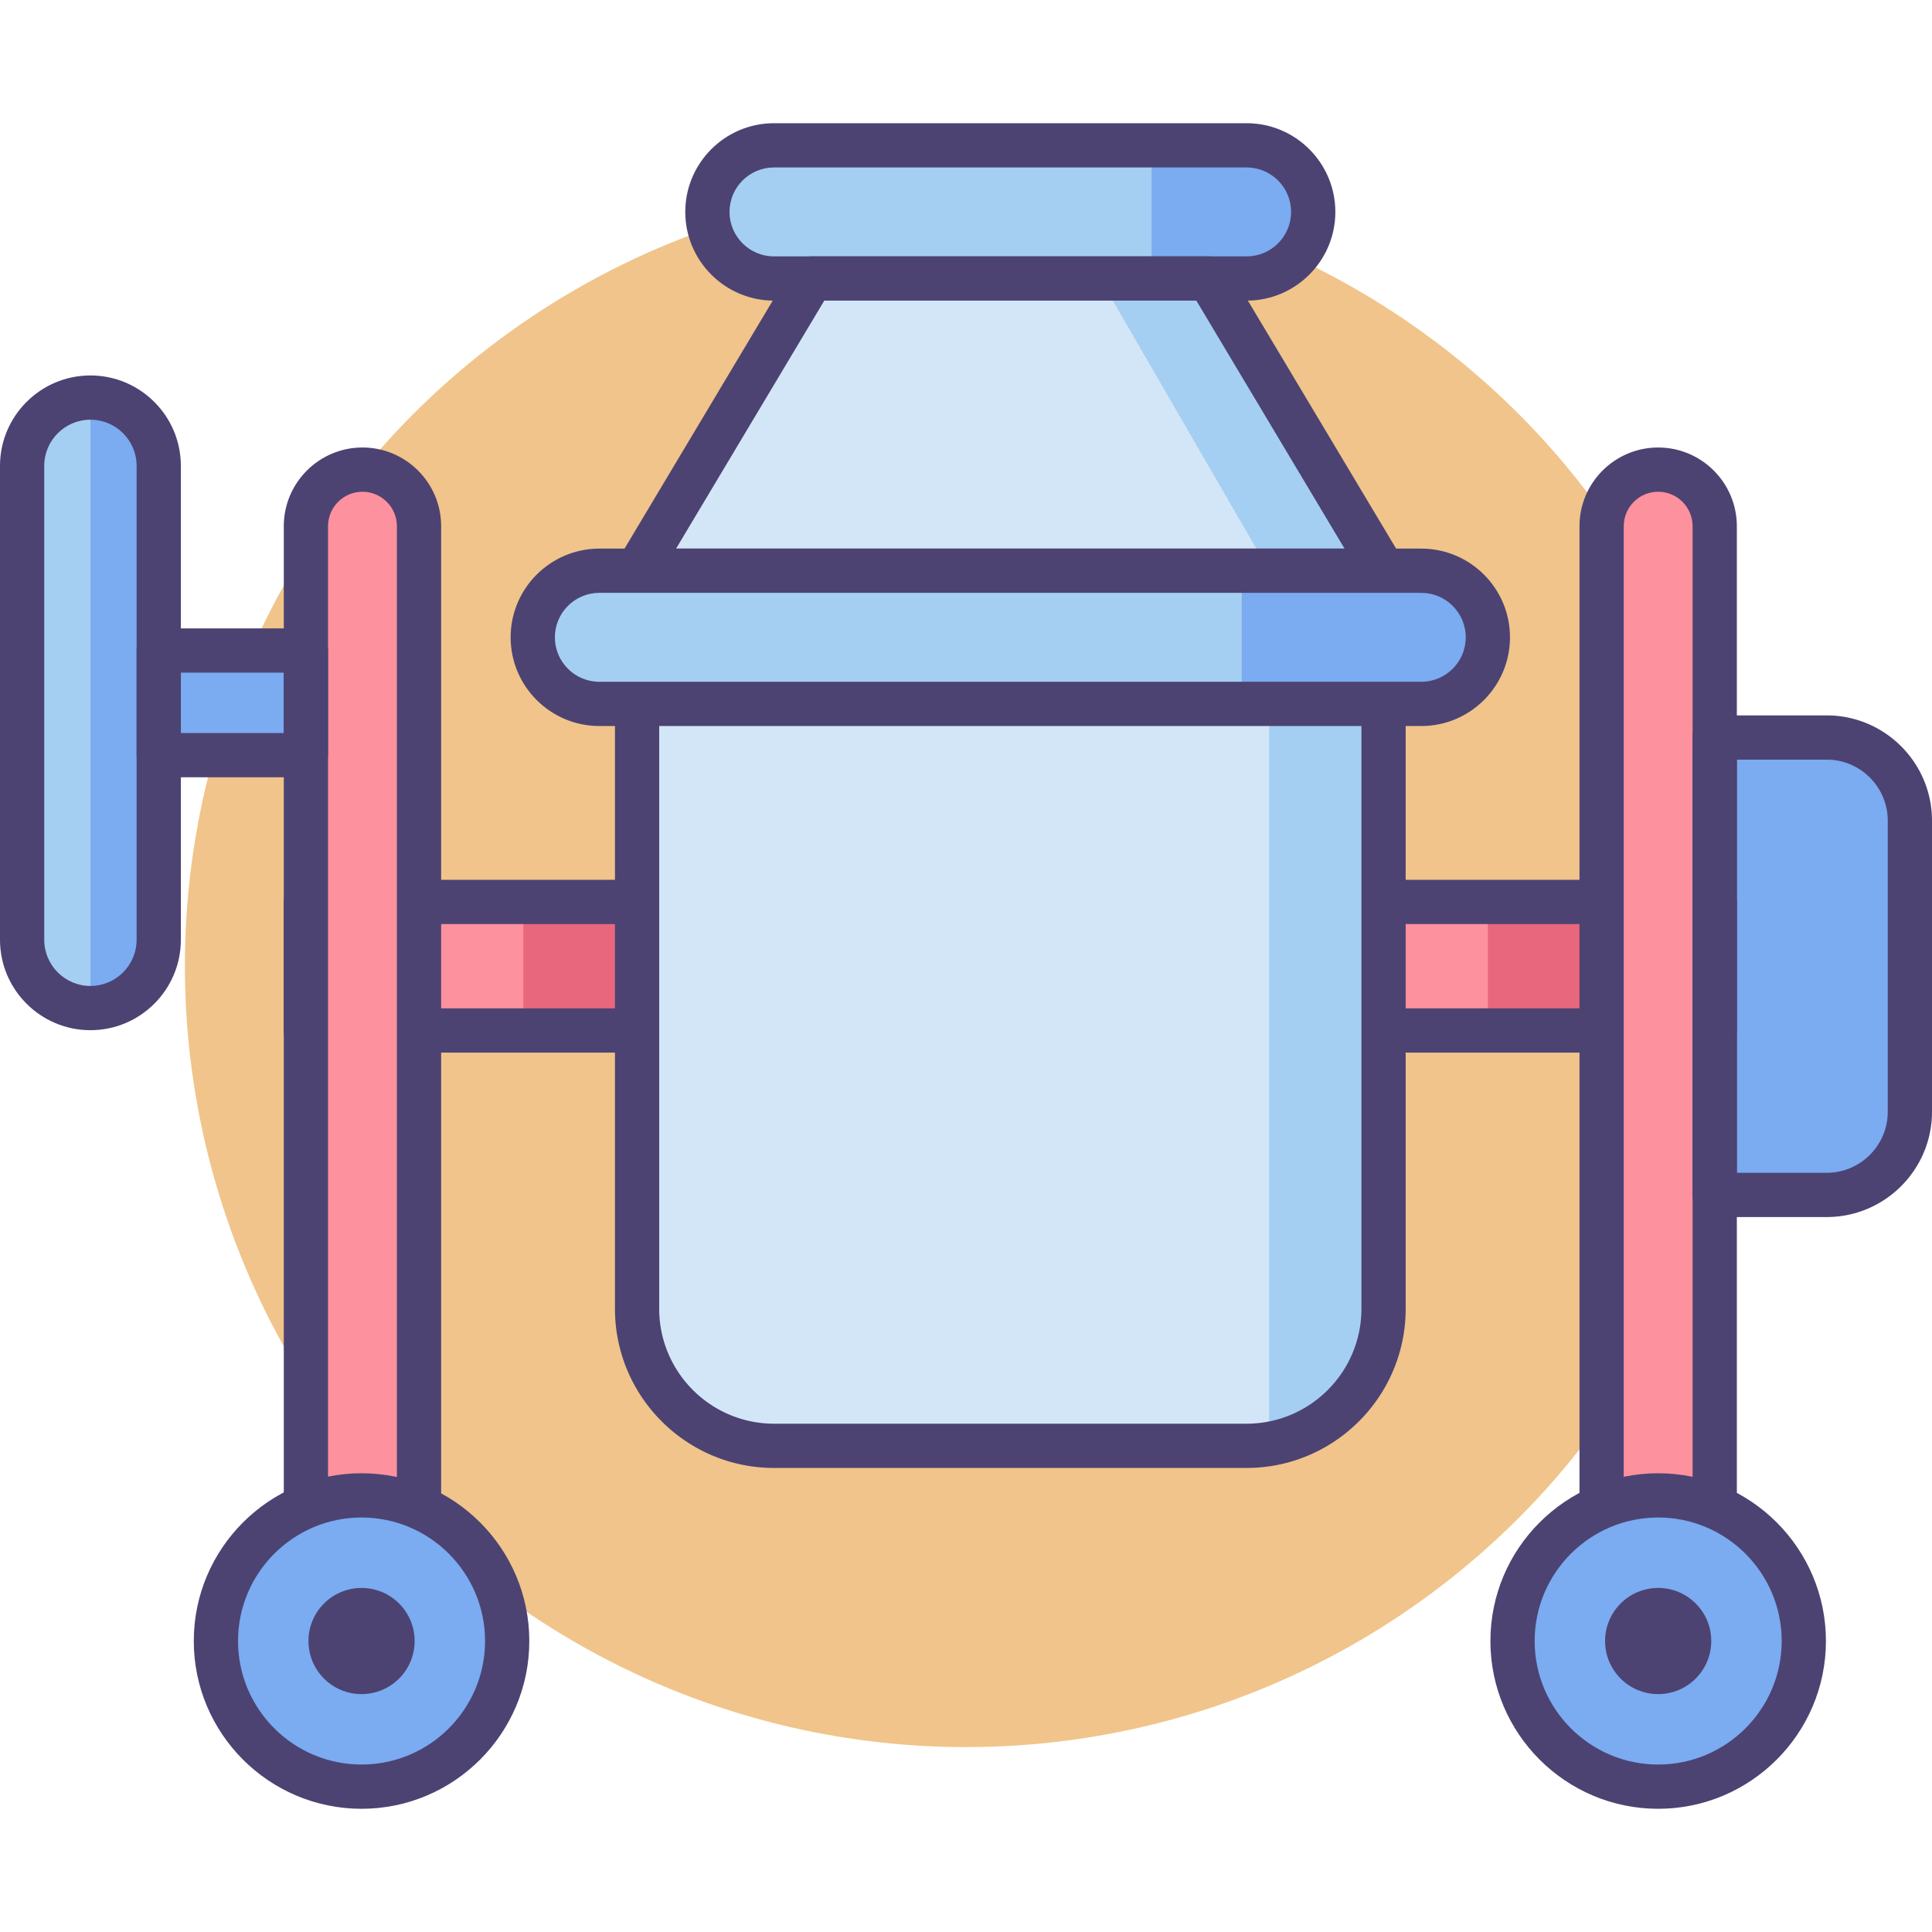 <svg version="1.1" id="Icon_Set" xmlns="http://www.w3.org/2000/svg" x="0" y="0" viewBox="0 0 512 512" style="enable-background:new 0 0 512 512" xml:space="preserve"><style>.st0{fill:#4c4372}.st2{fill:#fd919e}.st3{fill:#e8677d}.st4{fill:#d3e6f8}.st5{fill:#a4cff2}.st6{fill:#7babf1}</style><circle cx="256" cy="256" r="207" style="fill:#f0c48a"/><path class="st5" d="M23.964 267.15c-9.956 0-18.102-8.146-18.102-18.103V123.462c0-9.956 8.146-18.103 18.102-18.103s18.102 8.146 18.102 18.103v125.585c0 9.957-8.145 18.103-18.102 18.103z"/><path class="st6" d="M23.964 105.359V267.15c9.956 0 18.102-8.146 18.102-18.102V123.463c0-9.957-8.145-18.104-18.102-18.104z"/><path class="st2" d="M81.069 239.026h373.349v34.063H81.069z"/><path class="st3" d="M394.302 239.026h30.142v34.063h-30.142zM138.691 239.026h30.142v34.063h-30.142z"/><path class="st6" d="M42.066 172.389h39.003v27.732H42.066zM484.096 316.666h-29.678V195.45h29.678c12.173 0 22.041 9.868 22.041 22.041v77.134c0 12.172-9.868 22.041-22.041 22.041z"/><path class="st0" d="M454.418 278.951H81.069a5.863 5.863 0 0 1-5.862-5.862v-34.062a5.863 5.863 0 0 1 5.862-5.863h373.349a5.863 5.863 0 0 1 5.862 5.863v34.062a5.863 5.863 0 0 1-5.862 5.862zM86.932 267.227h361.623v-22.338H86.932v22.338z"/><path class="st2" d="M439.431 429.926c8.277 0 14.987-6.709 14.987-14.986V139.441c0-8.277-6.71-14.987-14.987-14.987-8.277 0-14.987 6.71-14.987 14.987V414.94c0 8.277 6.71 14.986 14.987 14.986zM96.057 429.926c8.277 0 14.987-6.709 14.987-14.986V139.441c0-8.277-6.71-14.987-14.987-14.987-8.277 0-14.987 6.71-14.987 14.987V414.94c-.001 8.277 6.709 14.986 14.987 14.986z"/><path class="st0" d="M23.964 273.012C10.75 273.012 0 262.262 0 249.048V123.462c0-13.214 10.75-23.965 23.964-23.965 13.214 0 23.965 10.751 23.965 23.965v125.586c0 13.214-10.75 23.964-23.965 23.964zm0-161.789c-6.749 0-12.239 5.49-12.239 12.239v125.586c0 6.749 5.49 12.239 12.239 12.239 6.749 0 12.24-5.49 12.24-12.239V123.462c0-6.749-5.491-12.239-12.24-12.239zM439.431 435.788c-11.496 0-20.849-9.353-20.849-20.849V139.441c0-11.496 9.353-20.85 20.849-20.85s20.85 9.354 20.85 20.85V414.94c-.001 11.495-9.354 20.848-20.85 20.848zm0-305.472c-5.031 0-9.124 4.093-9.124 9.125V414.94c0 5.031 4.093 9.124 9.124 9.124 5.031 0 9.125-4.093 9.125-9.124V139.441c-.001-5.032-4.094-9.125-9.125-9.125zM96.057 435.788c-11.496 0-20.85-9.353-20.85-20.849V139.441c0-11.496 9.353-20.85 20.85-20.85 11.496 0 20.849 9.354 20.849 20.85V414.94c0 11.495-9.353 20.848-20.849 20.848zm0-305.472c-5.032 0-9.125 4.093-9.125 9.125V414.94c0 5.031 4.093 9.124 9.125 9.124 5.031 0 9.124-4.093 9.124-9.124V139.441c0-5.032-4.094-9.125-9.124-9.125z"/><path class="st0" d="M81.069 205.984H42.066a5.863 5.863 0 0 1-5.862-5.863v-27.732a5.863 5.863 0 0 1 5.862-5.863h39.003a5.863 5.863 0 0 1 5.863 5.863v27.732a5.863 5.863 0 0 1-5.863 5.863zm-33.14-11.725h27.278v-16.007H47.929v16.007zM484.096 322.527h-29.678a5.863 5.863 0 0 1-5.863-5.861V195.45a5.863 5.863 0 0 1 5.863-5.862h29.678c15.386 0 27.904 12.518 27.904 27.903v77.134c0 15.386-12.518 27.902-27.904 27.902zm-23.816-11.724h23.816c8.921 0 16.178-7.258 16.178-16.178v-77.134c0-8.921-7.257-16.178-16.178-16.178H460.28v109.49z"/><circle class="st6" cx="95.814" cy="434.889" r="38.596"/><circle class="st6" cx="439.431" cy="434.889" r="38.596"/><path class="st0" d="M95.814 479.348c-24.515 0-44.459-19.945-44.459-44.459 0-24.514 19.944-44.459 44.459-44.459 24.515 0 44.458 19.945 44.458 44.459 0 24.513-19.943 44.459-44.458 44.459zm0-77.194c-18.049 0-32.733 14.685-32.733 32.734s14.684 32.733 32.733 32.733 32.733-14.684 32.733-32.733-14.684-32.734-32.733-32.734z"/><circle class="st0" cx="95.814" cy="434.889" r="14.068"/><path class="st0" d="M439.431 479.348c-24.515 0-44.458-19.945-44.458-44.459 0-24.514 19.944-44.459 44.458-44.459 24.515 0 44.459 19.945 44.459 44.459 0 24.513-19.945 44.459-44.459 44.459zm0-77.194c-18.049 0-32.733 14.685-32.733 32.734s14.684 32.733 32.733 32.733c18.05 0 32.734-14.684 32.734-32.733s-14.685-32.734-32.734-32.734z"/><circle class="st0" cx="439.431" cy="434.889" r="14.068"/><path class="st5" d="M330.374 73.807h-125.26c-9.745 0-17.645-7.9-17.645-17.646 0-9.744 7.9-17.645 17.645-17.645h125.26c9.745 0 17.646 7.9 17.646 17.645-.001 9.745-7.901 17.646-17.646 17.646z"/><path class="st6" d="M330.374 38.516h-25.188v35.291h25.188c9.745 0 17.646-7.9 17.646-17.646-.001-9.745-7.901-17.645-17.646-17.645z"/><path class="st4" d="M366.654 151.252H168.833l46.283-77.445h105.255z"/><path class="st5" d="m336.331 151.252-44.823-77.445h28.863l46.283 77.445z"/><path class="st4" d="M330.344 383.159h-125.2c-20.054 0-36.311-16.257-36.311-36.311V151.252h197.821v195.597c0 20.053-16.257 36.31-36.31 36.31z"/><path class="st5" d="M336.331 151.252v231.407c17.204-2.855 30.324-17.798 30.324-35.811V151.252h-30.324z"/><path class="st0" d="M330.343 389.022H205.144c-23.254 0-42.173-18.918-42.173-42.174V151.252a5.863 5.863 0 0 1 5.862-5.863h197.821a5.863 5.863 0 0 1 5.863 5.863v195.596c0 23.255-18.919 42.174-42.174 42.174zM174.696 157.114v189.733c0 16.789 13.659 30.449 30.448 30.449h125.199c16.789 0 30.448-13.66 30.448-30.449V157.114H174.696z"/><path class="st0" d="M366.654 157.114H168.833a5.863 5.863 0 0 1-5.032-8.87l46.283-77.445a5.861 5.861 0 0 1 5.032-2.855h105.255a5.861 5.861 0 0 1 5.032 2.855l46.283 77.445a5.863 5.863 0 0 1-5.032 8.87zm-187.487-11.725H356.32l-39.276-65.72h-98.602l-39.275 65.72z"/><path class="st0" d="M330.374 79.669H205.113c-12.962 0-23.508-10.546-23.508-23.509 0-12.961 10.545-23.508 23.508-23.508h125.261c12.962 0 23.507 10.547 23.507 23.508 0 12.963-10.545 23.509-23.507 23.509zM205.113 44.378c-6.497 0-11.782 5.285-11.782 11.782s5.286 11.783 11.782 11.783h125.261c6.497 0 11.782-5.286 11.782-11.783s-5.286-11.782-11.782-11.782H205.113z"/><path class="st5" d="M376.657 186.543H158.83c-9.745 0-17.645-7.9-17.645-17.645s7.9-17.646 17.645-17.646h217.827c9.746 0 17.645 7.9 17.645 17.646 0 9.745-7.9 17.645-17.645 17.645z"/><path class="st6" d="M376.68 151.252h-47.599v35.291h47.599c9.745 0 17.645-7.9 17.645-17.645 0-9.746-7.9-17.646-17.645-17.646z"/><path class="st0" d="M376.657 192.405H158.831c-12.962 0-23.508-10.546-23.508-23.507 0-12.963 10.546-23.51 23.508-23.51h217.826c12.962 0 23.508 10.547 23.508 23.51 0 12.961-10.546 23.507-23.508 23.507zm-217.826-35.291c-6.498 0-11.783 5.286-11.783 11.784 0 6.497 5.286 11.781 11.783 11.781h217.826c6.497 0 11.783-5.284 11.783-11.781 0-6.498-5.286-11.784-11.783-11.784H158.831z"/></svg>